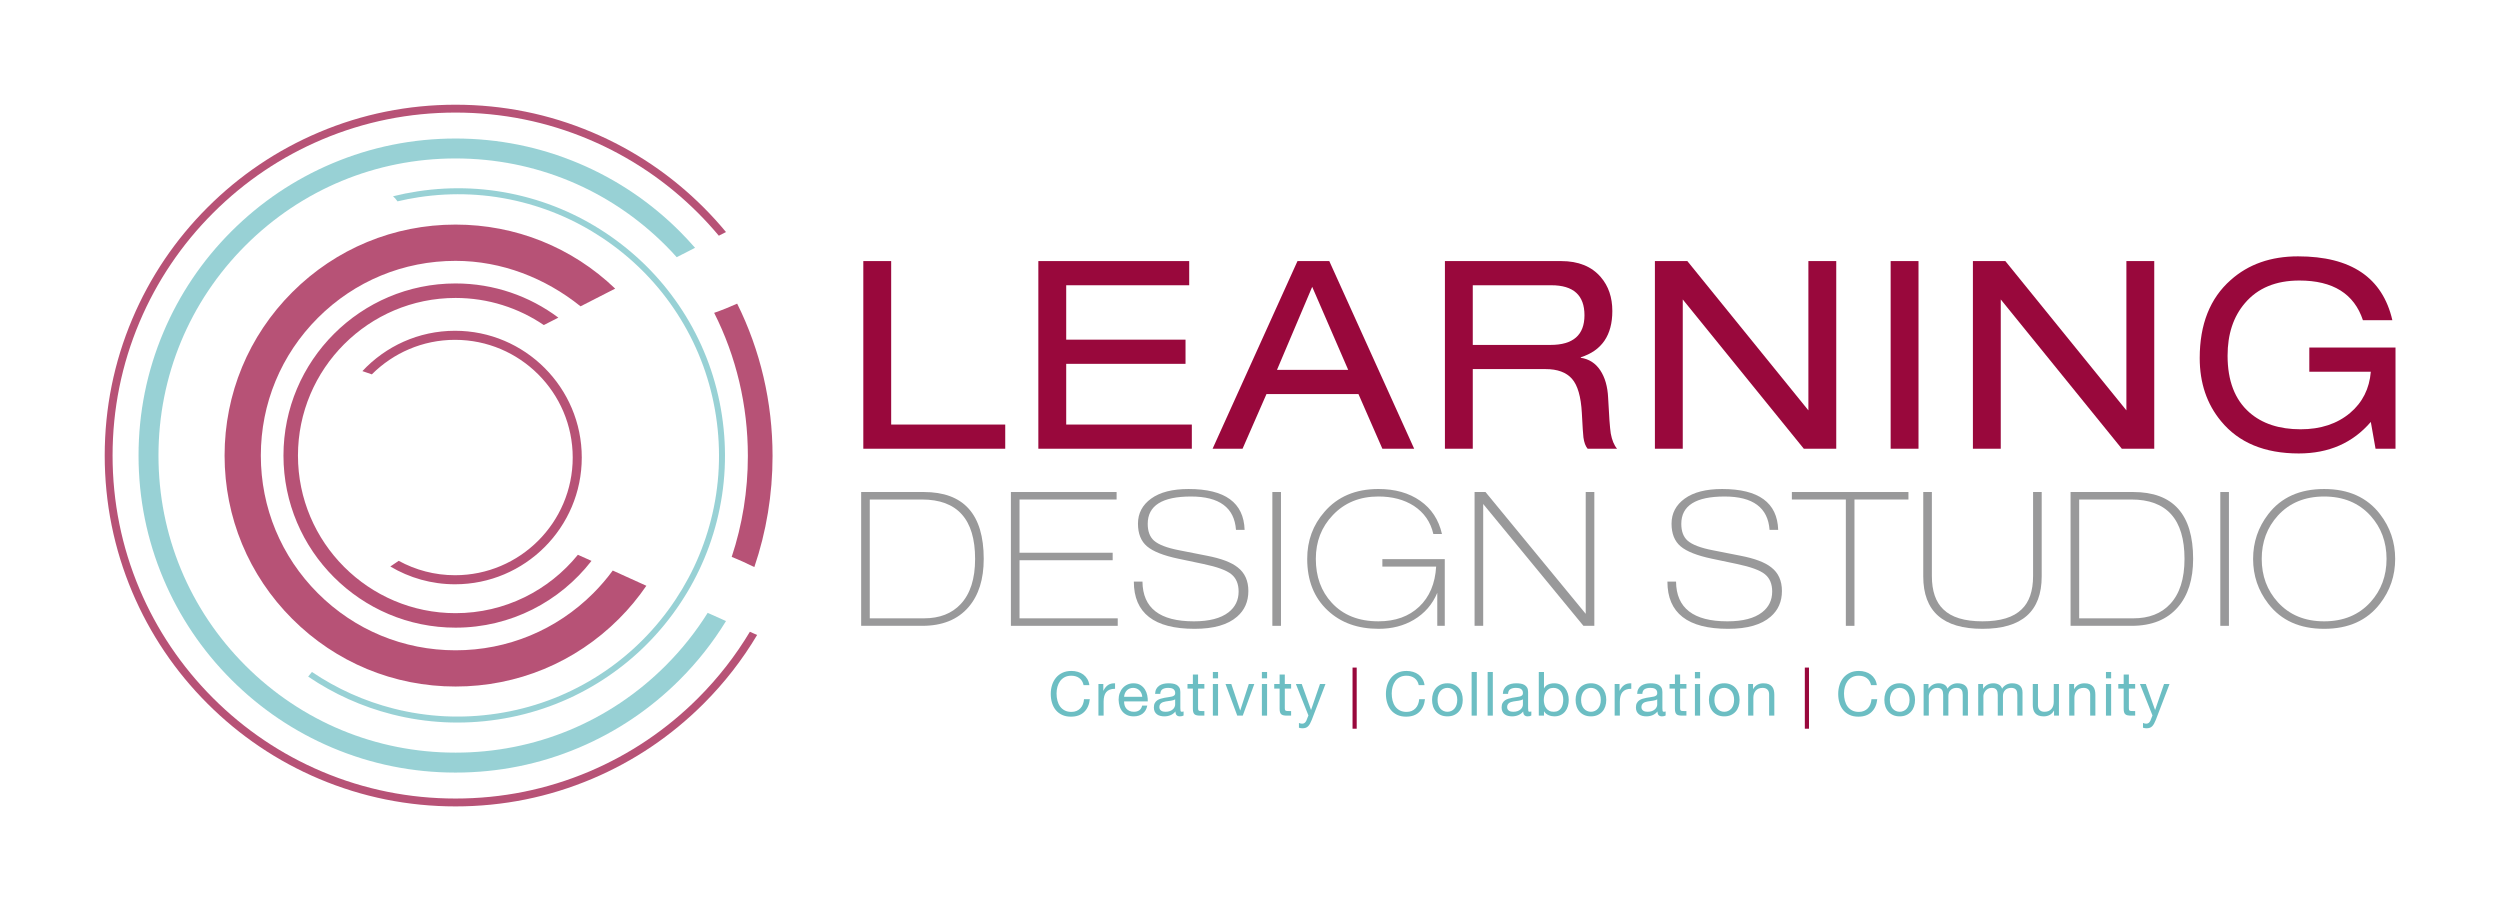<?xml version="1.0" encoding="UTF-8" standalone="no"?>
<svg
   xmlns:dc="http://purl.org/dc/elements/1.1/"
   xmlns:cc="http://creativecommons.org/ns#"
   xmlns:rdf="http://www.w3.org/1999/02/22-rdf-syntax-ns#"
   xmlns:svg="http://www.w3.org/2000/svg"
   xmlns="http://www.w3.org/2000/svg"
   id="svg4136"
   xml:space="preserve"
   enable-background="new 0 0 1300 500"
   viewBox="0 0 1193.742 435.018"
   height="435.018"
   width="1193.742"
   y="0px"
   x="0px"
   version="1.1"><defs
     id="defs4285" /><g
     transform="matrix(0.892,0,0,0.892,50,50)"
     id="g4289"><g
       id="Primary_Logo"
       transform="translate(-30.45,-62.194)"><g
         id="Design_1_"><g
           id="g4140"
           style="opacity:0.7"><path
             d="m 291.03,306.382 c -16.84,21.73 -43.19,35.75 -72.771,35.75 -50.79,0 -92.12,-41.33 -92.12,-92.13 0,-50.8 41.33,-92.13 92.12,-92.13 20.62,0 39.66,6.81 55.03,18.3 l -7.78,3.97 c -13.49,-9.149 -29.75,-14.51 -47.25,-14.51 -46.51,0 -84.359,37.851 -84.359,84.37 0,46.519 37.85,84.37 84.359,84.37 26.42,0 50.021,-12.2 65.49,-31.26 l 7.281,3.27 z"
             id="path4142"
             style="fill:#99083c" /></g><g
           id="g4144"
           style="opacity:0.7"><path
             d="m 320.4,319.712 c -4.301,6.28 -9.21,12.23 -14.71,17.72 -23.351,23.351 -54.4,36.21 -87.431,36.21 -33.02,0 -64.069,-12.859 -87.42,-36.21 -23.359,-23.35 -36.22,-54.399 -36.22,-87.43 0,-33.031 12.86,-64.08 36.22,-87.43 23.351,-23.351 54.4,-36.21 87.42,-36.21 32.11,0 62.34,12.149 85.45,34.279 l -18.33,9.37 -0.17,0.108 c -0.06,-0.049 -0.12,-0.12 -0.18,-0.12 l -0.011,0 c -18.699,-15 -42.069,-24.22 -66.76,-24.22 -27.84,0 -54.02,10.825 -73.71,30.526 -19.689,19.68 -30.53,45.854 -30.53,73.703 0,27.849 10.841,54.016 30.53,73.706 19.69,19.69 45.87,30.538 73.71,30.538 27.851,0 54.03,-10.851 73.721,-30.541 3.819,-3.82 7.3,-7.891 10.43,-12.16 l 0.06,0.029 17.931,8.132 z"
             id="path4146"
             style="fill:#99083c" /></g><g
           id="g4148"
           style="opacity:0.7"><path
             d="m 363.03,338.602 c -6.95,11.351 -15.221,21.86 -24.761,31.4 -15.59,15.58 -33.739,27.82 -53.949,36.37 -20.92,8.85 -43.15,13.34 -66.061,13.34 -22.899,0 -45.13,-4.49 -66.05,-13.34 -20.21,-8.55 -38.36,-20.79 -53.95,-36.37 -15.58,-15.58 -27.819,-33.73 -36.359,-53.94 -8.851,-20.93 -13.341,-43.149 -13.341,-66.06 0,-22.911 4.49,-45.13 13.341,-66.06 8.54,-20.21 20.779,-38.36 36.359,-53.94 15.59,-15.58 33.74,-27.82 53.95,-36.37 20.92,-8.85 43.15,-13.339 66.05,-13.339 22.91,0 45.141,4.489 66.061,13.339 20.21,8.55 38.359,20.79 53.949,36.37 2.851,2.85 5.58,5.78 8.2,8.8 l -9.819,5.021 c -1.9,-2.141 -3.881,-4.24 -5.931,-6.279 -30.04,-30.041 -69.97,-46.581 -112.46,-46.581 -42.47,0 -82.41,16.54 -112.45,46.581 -30.039,30.038 -46.579,69.977 -46.579,112.458 0,42.481 16.539,82.42 46.579,112.46 30.04,30.04 69.98,46.581 112.45,46.581 42.49,0 82.42,-16.541 112.46,-46.581 8.65,-8.65 16.17,-18.13 22.511,-28.25 l 9.8,4.39 z"
             id="path4150"
             style="fill:#6cbec3" /></g><g
           id="g4152"
           style="opacity:0.7"><path
             d="m 379.69,346.052 c -7.931,13.33 -17.5,25.63 -28.62,36.75 -17.25,17.25 -37.33,30.79 -59.7,40.25 -23.16,9.8 -47.75,14.76 -73.11,14.76 -25.35,0 -49.939,-4.96 -73.1,-14.76 -22.36,-9.46 -42.45,-23 -59.7,-40.25 -17.25,-17.24 -30.79,-37.33 -40.25,-59.689 -9.79,-23.16 -14.76,-47.761 -14.76,-73.11 0,-25.349 4.97,-49.95 14.76,-73.11 9.46,-22.359 23,-42.449 40.25,-59.689 17.25,-17.25 37.34,-30.79 59.7,-40.25 23.16,-9.8 47.75,-14.76 73.1,-14.76 25.36,0 49.95,4.96 73.11,14.76 22.37,9.46 42.45,23 59.7,40.25 4.21,4.21 8.199,8.6 11.96,13.149 l -3.84,1.96 c -3.511,-4.189 -7.2,-8.239 -11.101,-12.14 -16.859,-16.86 -36.5,-30.1 -58.359,-39.35 -22.631,-9.57 -46.681,-14.42 -71.471,-14.42 -24.779,0 -48.83,4.85 -71.46,14.42 -21.859,9.25 -41.5,22.489 -58.359,39.35 -16.86,16.871 -30.101,36.5 -39.351,58.371 -9.57,22.629 -14.43,46.669 -14.43,71.459 0,24.791 4.859,48.83 14.43,71.47 9.25,21.86 22.49,41.49 39.351,58.36 16.859,16.86 36.5,30.1 58.359,39.35 22.63,9.57 46.681,14.42 71.46,14.42 24.79,0 48.84,-4.85 71.471,-14.42 21.859,-9.25 41.5,-22.489 58.359,-39.35 10.75,-10.75 20.021,-22.64 27.73,-35.51 l 3.871,1.729 z"
             id="path4154"
             style="fill:#99083c" /></g><g
           id="g4156"
           style="opacity:0.7"><path
             d="m 360.849,228.422 c -2.901,-19.084 -9.456,-37.026 -19.479,-53.334 -9.68,-15.751 -22.171,-29.316 -37.126,-40.323 -14.957,-11.007 -31.625,-18.899 -49.539,-23.46 -18.549,-4.721 -37.631,-5.643 -56.714,-2.74 -4.466,0.678 -8.865,1.564 -13.2,2.641 0.916,0.787 1.723,1.692 2.383,2.719 3.717,-0.877 7.484,-1.611 11.299,-2.193 18.657,-2.838 37.311,-1.936 55.441,2.678 17.514,4.459 33.808,12.174 48.43,22.937 14.622,10.761 26.834,24.024 36.297,39.42 9.797,15.94 16.202,33.481 19.04,52.139 2.838,18.655 1.937,37.31 -2.678,55.44 -4.457,17.515 -12.174,33.808 -22.935,48.43 -10.763,14.623 -24.025,26.834 -39.422,36.297 -15.938,9.797 -33.481,16.203 -52.138,19.04 -18.655,2.837 -37.309,1.936 -55.44,-2.678 -15.642,-3.981 -30.308,-10.566 -43.68,-19.594 -0.666,0.837 -1.34,1.667 -2.029,2.486 13.744,9.319 28.824,16.115 44.919,20.213 18.549,4.721 37.63,5.643 56.712,2.741 19.082,-2.902 37.027,-9.457 53.334,-19.479 15.749,-9.68 29.317,-22.172 40.324,-37.127 11.008,-14.957 18.899,-31.624 23.46,-49.539 4.721,-18.55 5.642,-37.632 2.741,-56.714 z"
             id="path4158"
             style="fill:#6cbec3" /></g><g
           id="g4160"
           style="opacity:0.7"><path
             d="m 217.974,188.058 c 34.741,0 63.004,28.264 63.004,63.003 0,34.74 -28.263,63.002 -63.004,63.002 -10.916,0 -21.186,-2.801 -30.146,-7.707 -1.484,1.027 -2.977,2.041 -4.483,3.031 10.143,6.047 21.987,9.525 34.629,9.525 37.414,0 67.853,-30.438 67.853,-67.852 0,-37.412 -30.438,-67.852 -67.853,-67.852 -19.552,0 -37.189,8.318 -49.582,21.593 1.681,0.587 3.365,1.167 5.054,1.742 11.408,-11.41 27.154,-18.485 44.528,-18.485 z"
             id="path4162"
             style="fill:#99083c" /></g><g
           id="g4164"
           style="opacity:0.7"><path
             d="m 366.081,304.261 c 4.11,1.622 8.134,3.481 12.117,5.446 6.403,-18.834 9.755,-38.879 9.755,-59.466 0,-28.868 -6.568,-56.681 -18.945,-81.562 -4.034,1.812 -8.131,3.478 -12.318,4.926 11.787,23.316 18.047,49.465 18.047,76.636 -0.001,18.688 -2.973,36.888 -8.656,54.02 z"
             id="path4166"
             style="fill:#99083c" /></g></g></g><g
       id="Secondary_Logo"
       transform="translate(-30.45,-62.194)"><g
         id="g4169"><path
           d="m 435.383,341.151 0,-71.634 33.51,0 c 21.402,0 32.104,11.938 32.104,35.816 0,10.903 -2.709,19.498 -8.126,25.784 -5.754,6.689 -14.014,10.033 -24.781,10.033 l -32.707,0 z m 4.615,-67.621 0,63.608 28.995,0 c 8.359,0 14.914,-2.542 19.664,-7.625 5.149,-5.483 7.725,-13.545 7.725,-24.18 0,-21.202 -9.498,-31.804 -28.492,-31.804 l -27.892,0 z"
           id="path4171"
           style="fill:#99999a" /><path
           d="m 515.543,341.151 0,-71.634 56.585,0 0,4.013 -51.97,0 0,28.493 49.863,0 0,4.013 -49.863,0 0,31.103 52.571,0 0,4.013 -57.186,0 z"
           id="path4173"
           style="fill:#99999a" /><path
           d="m 581.358,317.474 4.614,0 c 0.134,14.181 9.297,21.27 27.49,21.27 8.227,0 14.413,-1.604 18.561,-4.815 3.612,-2.81 5.418,-6.521 5.418,-11.137 0,-4.078 -1.305,-7.173 -3.913,-9.28 -2.608,-2.106 -7.592,-3.928 -14.948,-5.468 l -13.344,-2.809 c -7.961,-1.672 -13.562,-3.879 -16.806,-6.622 -3.244,-2.742 -4.865,-6.788 -4.865,-12.14 0,-5.551 2.357,-10.033 7.073,-13.444 4.715,-3.411 11.387,-5.116 20.015,-5.116 19.53,0 29.529,7.291 29.998,21.871 l -4.614,0 c -0.87,-11.904 -8.896,-17.858 -24.079,-17.858 -15.45,0 -23.176,4.884 -23.176,14.648 0,3.947 1.104,6.923 3.311,8.929 2.474,2.207 7.023,3.947 13.645,5.218 l 14.749,2.909 c 7.624,1.472 13.108,3.546 16.453,6.22 3.812,2.944 5.719,7.158 5.719,12.642 0,5.686 -2.007,10.269 -6.02,13.745 -4.95,4.349 -12.541,6.521 -22.774,6.521 -21.672,-10e-4 -32.507,-8.429 -32.507,-25.284 z"
           id="path4175"
           style="fill:#99999a" /><path
           d="m 655.499,341.151 0,-71.634 4.615,0 0,71.634 -4.615,0 z"
           id="path4177"
           style="fill:#99999a" /><path
           d="m 714.391,309.448 0,-4.014 33.409,0 0,35.717 -4.013,0 0,-17.657 c -2.616,6.22 -6.809,11.035 -12.577,14.446 -5.434,3.211 -11.705,4.816 -18.816,4.816 -11.202,0 -20.291,-3.276 -27.267,-9.832 -7.312,-6.822 -10.968,-16.019 -10.968,-27.591 0,-9.765 3.076,-18.159 9.23,-25.182 7.023,-8.16 16.654,-12.24 28.895,-12.24 8.895,0 16.354,2.106 22.373,6.32 6.019,4.214 9.898,10.134 11.638,17.759 l -4.614,0 c -1.473,-6.422 -4.951,-11.438 -10.435,-15.05 -5.217,-3.344 -11.538,-5.017 -18.962,-5.017 -9.967,0 -18.094,3.312 -24.38,9.933 -6.087,6.355 -9.13,14.181 -9.13,23.477 0,9.499 2.843,17.324 8.528,23.478 6.085,6.621 14.412,9.932 24.981,9.932 9.029,0 16.304,-2.608 21.821,-7.825 5.517,-5.217 8.544,-12.373 9.08,-21.47 l -28.793,0 z"
           id="path4179"
           style="fill:#99999a" /><path
           d="m 763.751,341.151 0,-71.634 5.84,0 53.654,65.213 0,-65.213 4.615,0 0,71.634 -5.839,0 -53.655,-65.213 0,65.213 -4.615,0 z"
           id="path4181"
           style="fill:#99999a" /><path
           d="m 866.986,317.474 4.614,0 c 0.134,14.181 9.297,21.27 27.49,21.27 8.227,0 14.413,-1.604 18.561,-4.815 3.612,-2.81 5.418,-6.521 5.418,-11.137 0,-4.078 -1.305,-7.173 -3.913,-9.28 -2.608,-2.106 -7.592,-3.928 -14.948,-5.468 l -13.344,-2.809 c -7.961,-1.672 -13.562,-3.879 -16.806,-6.622 -3.244,-2.742 -4.865,-6.788 -4.865,-12.14 0,-5.551 2.357,-10.033 7.073,-13.444 4.715,-3.411 11.387,-5.116 20.015,-5.116 19.53,0 29.529,7.291 29.998,21.871 l -4.614,0 c -0.87,-11.904 -8.896,-17.858 -24.079,-17.858 -15.45,0 -23.176,4.884 -23.176,14.648 0,3.947 1.104,6.923 3.311,8.929 2.474,2.207 7.023,3.947 13.645,5.218 l 14.749,2.909 c 7.624,1.472 13.108,3.546 16.453,6.22 3.812,2.944 5.719,7.158 5.719,12.642 0,5.686 -2.007,10.269 -6.02,13.745 -4.95,4.349 -12.541,6.521 -22.774,6.521 -21.672,-10e-4 -32.507,-8.429 -32.507,-25.284 z"
           id="path4183"
           style="fill:#99999a" /><path
           d="m 933.603,273.53 0,-4.013 62.404,0 0,4.013 -28.895,0 0,67.621 -4.615,0 0,-67.621 -28.894,0 z"
           id="path4185"
           style="fill:#99999a" /><path
           d="m 1003.933,314.665 0,-45.147 4.615,0 0,44.946 c 0,8.026 2.039,13.98 6.119,17.858 4.348,4.281 11.338,6.421 20.969,6.421 9.632,0 16.62,-2.14 20.969,-6.421 4.079,-3.878 6.12,-9.832 6.12,-17.858 l 0,-44.946 4.615,0 0,45.147 c 0,18.729 -10.569,28.092 -31.704,28.092 -21.136,0 -31.703,-9.363 -31.703,-28.092 z"
           id="path4187"
           style="fill:#99999a" /><path
           d="m 1082.788,341.151 0,-71.634 33.51,0 c 21.402,0 32.104,11.938 32.104,35.816 0,10.903 -2.709,19.498 -8.126,25.784 -5.754,6.689 -14.014,10.033 -24.781,10.033 l -32.707,0 z m 4.615,-67.621 0,63.608 28.995,0 c 8.359,0 14.914,-2.542 19.664,-7.625 5.149,-5.483 7.725,-13.545 7.725,-24.18 0,-21.202 -9.498,-31.804 -28.492,-31.804 l -27.892,0 z"
           id="path4189"
           style="fill:#99999a" /><path
           d="m 1162.949,341.151 0,-71.634 4.615,0 0,71.634 -4.615,0 z"
           id="path4191"
           style="fill:#99999a" /><path
           d="m 1180.505,305.334 c 0,-8.962 2.709,-16.955 8.127,-23.978 6.888,-8.963 16.855,-13.444 29.897,-13.444 13.043,0 23.008,4.481 29.897,13.444 5.418,7.022 8.127,15.016 8.127,23.978 0,8.964 -2.709,16.956 -8.127,23.979 -6.89,8.964 -16.854,13.444 -29.897,13.444 -13.042,0 -23.01,-4.48 -29.897,-13.444 -5.418,-7.023 -8.127,-15.015 -8.127,-23.979 z m 4.615,0 c 0,9.098 2.875,16.822 8.628,23.176 6.221,6.822 14.48,10.233 24.781,10.233 10.3,0 18.561,-3.411 24.781,-10.233 5.752,-6.354 8.628,-14.078 8.628,-23.176 0,-9.095 -2.876,-16.82 -8.628,-23.176 -6.221,-6.822 -14.481,-10.233 -24.781,-10.233 -10.301,0 -18.561,3.411 -24.781,10.233 -5.753,6.356 -8.628,14.081 -8.628,23.176 z"
           id="path4193"
           style="fill:#99999a" /></g><g
         id="g4195"><path
           d="m 436.538,246.349 0,-100.452 14.913,0 0,87.508 61.059,0 0,12.943 -75.972,0 z"
           id="path4197"
           style="fill:#99083c" /><path
           d="m 530.235,246.349 0,-100.452 80.755,0 0,12.943 -65.842,0 0,29.122 63.872,0 0,12.943 -63.872,0 0,32.499 67.249,0 0,12.943 -82.162,0 z"
           id="path4199"
           style="fill:#99083c" /><path
           d="m 714.395,246.349 -12.802,-29.263 -49.241,0 -12.803,29.263 -16.038,0 45.442,-100.451 17.022,0 45.442,100.451 -17.022,0 z m -18.29,-42.206 -19.274,-44.458 -18.852,44.458 38.126,0 z"
           id="path4201"
           style="fill:#99083c" /><path
           d="m 747.877,246.349 0,-100.452 62.185,0 c 9.285,0 16.365,2.862 21.243,8.582 4.127,4.783 6.19,10.833 6.19,18.148 0,12.943 -5.627,21.198 -16.882,24.762 l 0,0.281 c 4.407,0.657 7.878,2.884 10.41,6.683 2.532,3.798 3.939,8.7 4.221,14.701 0.469,9.662 0.937,16.039 1.407,19.134 0.655,3.565 1.78,6.285 3.376,8.16 l -15.757,0 c -1.125,-1.312 -1.877,-3.328 -2.251,-6.05 -0.188,-1.499 -0.471,-5.86 -0.844,-13.084 -0.471,-8.723 -2.229,-14.818 -5.276,-18.289 -3.049,-3.469 -7.762,-5.206 -14.139,-5.206 l -38.97,0 0,42.629 -14.913,0 z m 14.913,-55.572 41.644,0 c 12.1,0 18.148,-5.298 18.148,-15.898 0,-10.692 -5.908,-16.038 -17.727,-16.038 l -42.065,0 0,31.936 z"
           id="path4203"
           style="fill:#99083c" /><path
           d="m 939.995,246.349 -64.798,-79.911 0,79.911 -14.913,0 0,-100.452 17.364,0 64.798,79.911 0,-79.911 14.913,0 0,100.451 -17.364,0 z"
           id="path4205"
           style="fill:#99083c" /><path
           d="m 986.48,246.349 0,-100.452 14.912,0 0,100.451 -14.912,0 z"
           id="path4207"
           style="fill:#99083c" /><path
           d="m 1110.226,246.349 -64.798,-79.911 0,79.911 -14.913,0 0,-100.452 17.364,0 64.798,79.911 0,-79.911 14.913,0 0,100.451 -17.364,0 z"
           id="path4209"
           style="fill:#99083c" /><path
           d="m 1210.594,205.127 0,-12.943 46.146,0 0,54.165 -10.692,0 -2.532,-14.351 c -9.661,11.256 -22.51,16.883 -38.548,16.883 -18.29,0 -32.172,-5.768 -41.644,-17.305 -7.598,-9.19 -11.396,-20.445 -11.396,-33.765 0,-18.101 5.533,-32.028 16.602,-41.784 9.473,-8.441 21.477,-12.662 36.016,-12.662 28.419,0 45.254,11.396 50.508,34.187 l -15.758,0 c -4.69,-14.161 -16.038,-21.243 -34.046,-21.243 -12.569,0 -22.277,4.033 -29.123,12.099 -6.189,7.224 -9.285,16.602 -9.285,28.138 0,13.414 3.891,23.543 11.678,30.389 6.845,6.004 15.989,9.004 27.434,9.004 10.692,0 19.508,-2.906 26.449,-8.723 6.659,-5.627 10.362,-12.989 11.114,-22.088 l -32.923,0 z"
           id="path4211"
           style="fill:#99083c" /></g><g
         id="g4213"><path
           d="m 554.447,372.893 c -0.175,-0.84 -0.458,-1.575 -0.851,-2.205 -0.393,-0.63 -0.879,-1.154 -1.456,-1.574 -0.578,-0.42 -1.228,-0.735 -1.947,-0.945 -0.72,-0.209 -1.483,-0.314 -2.291,-0.314 -1.396,0 -2.591,0.264 -3.583,0.791 -0.993,0.526 -1.811,1.235 -2.454,2.125 -0.643,0.89 -1.118,1.904 -1.424,3.047 -0.306,1.143 -0.458,2.328 -0.458,3.559 0,1.339 0.152,2.607 0.458,3.805 0.306,1.198 0.78,2.24 1.424,3.131 0.644,0.89 1.467,1.598 2.471,2.125 1.003,0.526 2.203,0.79 3.6,0.79 1.025,0 1.936,-0.17 2.732,-0.512 0.796,-0.342 1.483,-0.815 2.062,-1.421 0.579,-0.606 1.031,-1.327 1.358,-2.164 0.327,-0.838 0.523,-1.74 0.589,-2.71 l 3.108,0 c -0.306,2.924 -1.325,5.215 -3.06,6.872 -1.734,1.658 -4.085,2.487 -7.052,2.487 -1.812,0 -3.393,-0.316 -4.745,-0.949 -1.352,-0.633 -2.477,-1.494 -3.37,-2.585 -0.896,-1.091 -1.566,-2.378 -2.013,-3.861 -0.447,-1.483 -0.671,-3.076 -0.671,-4.778 0,-1.701 0.239,-3.299 0.72,-4.794 0.479,-1.494 1.184,-2.798 2.11,-3.91 0.928,-1.112 2.078,-1.99 3.453,-2.635 1.374,-0.643 2.966,-0.965 4.777,-0.965 1.222,0 2.378,0.164 3.469,0.491 1.091,0.327 2.062,0.807 2.912,1.439 0.85,0.632 1.56,1.424 2.127,2.372 0.567,0.949 0.938,2.046 1.113,3.289 l -3.108,0 z"
           id="path4215"
           style="fill:#6cbec3" /><path
           d="m 562.398,372.304 2.618,0 0,3.566 0.065,0 c 0.676,-1.374 1.505,-2.389 2.486,-3.043 0.982,-0.654 2.226,-0.96 3.73,-0.916 l 0,2.945 c -1.112,0 -2.062,0.152 -2.847,0.458 -0.785,0.306 -1.418,0.752 -1.897,1.342 -0.48,0.589 -0.83,1.309 -1.048,2.159 -0.218,0.85 -0.327,1.812 -0.327,2.88 l 0,7.526 -2.781,0 0,-16.917 z"
           id="path4217"
           style="fill:#6cbec3" /><path
           d="m 588.545,383.855 c -0.371,1.876 -1.189,3.305 -2.454,4.286 -1.266,0.981 -2.858,1.473 -4.777,1.473 -1.354,0 -2.525,-0.224 -3.519,-0.671 -0.992,-0.446 -1.827,-1.063 -2.503,-1.849 -0.677,-0.785 -1.184,-1.724 -1.521,-2.814 -0.339,-1.091 -0.529,-2.279 -0.573,-3.566 0,-1.266 0.196,-2.438 0.589,-3.519 0.394,-1.079 0.943,-2.012 1.653,-2.798 0.708,-0.785 1.549,-1.396 2.52,-1.832 0.971,-0.436 2.034,-0.654 3.19,-0.654 1.505,0 2.754,0.311 3.747,0.933 0.992,0.621 1.788,1.412 2.389,2.372 0.6,0.96 1.015,2.008 1.243,3.142 0.229,1.135 0.322,2.215 0.278,3.239 l -12.664,0 c -0.021,0.742 0.065,1.446 0.262,2.111 0.197,0.665 0.513,1.255 0.949,1.767 0.437,0.513 0.992,0.922 1.669,1.228 0.676,0.306 1.473,0.458 2.389,0.458 1.156,0 2.116,-0.272 2.88,-0.818 0.764,-0.545 1.265,-1.374 1.505,-2.486 l 2.748,0 z m -2.684,-4.712 c -0.044,-0.654 -0.191,-1.276 -0.441,-1.865 -0.251,-0.589 -0.589,-1.096 -1.015,-1.521 -0.425,-0.426 -0.933,-0.764 -1.521,-1.015 -0.589,-0.25 -1.222,-0.376 -1.898,-0.376 -0.72,0 -1.369,0.126 -1.946,0.376 -0.578,0.251 -1.075,0.595 -1.489,1.031 -0.415,0.437 -0.742,0.943 -0.981,1.521 -0.24,0.578 -0.382,1.194 -0.426,1.849 l 9.717,0 z"
           id="path4219"
           style="fill:#6cbec3" /><path
           d="m 607.982,389.156 c -0.502,0.306 -1.168,0.458 -1.996,0.458 -0.721,0 -1.293,-0.207 -1.719,-0.622 -0.425,-0.414 -0.638,-1.079 -0.638,-1.996 -0.764,0.917 -1.652,1.582 -2.667,1.996 -1.015,0.415 -2.11,0.622 -3.289,0.622 -0.764,0 -1.488,-0.087 -2.176,-0.262 -0.688,-0.175 -1.282,-0.452 -1.783,-0.834 -0.502,-0.382 -0.9,-0.873 -1.194,-1.473 -0.295,-0.601 -0.442,-1.325 -0.442,-2.177 0,-0.959 0.164,-1.745 0.491,-2.355 0.327,-0.61 0.758,-1.102 1.293,-1.473 0.534,-0.371 1.145,-0.66 1.832,-0.867 0.687,-0.207 1.391,-0.377 2.11,-0.508 0.764,-0.152 1.489,-0.267 2.177,-0.343 0.687,-0.076 1.292,-0.186 1.815,-0.328 0.524,-0.142 0.938,-0.349 1.244,-0.621 0.305,-0.272 0.458,-0.671 0.458,-1.194 0,-0.61 -0.114,-1.102 -0.344,-1.473 -0.229,-0.371 -0.523,-0.654 -0.884,-0.851 -0.359,-0.196 -0.764,-0.328 -1.21,-0.394 -0.448,-0.065 -0.89,-0.098 -1.326,-0.098 -1.178,0 -2.159,0.224 -2.944,0.671 -0.786,0.447 -1.211,1.292 -1.276,2.536 l -2.781,0 c 0.043,-1.047 0.262,-1.931 0.654,-2.65 0.393,-0.721 0.916,-1.304 1.57,-1.751 0.654,-0.447 1.407,-0.77 2.258,-0.966 0.851,-0.196 1.745,-0.294 2.684,-0.294 0.764,0 1.521,0.055 2.274,0.163 0.753,0.109 1.434,0.333 2.045,0.671 0.61,0.339 1.102,0.813 1.473,1.424 0.371,0.611 0.557,1.407 0.557,2.389 l 0,8.704 c 0,0.655 0.037,1.135 0.114,1.44 0.076,0.306 0.332,0.458 0.769,0.458 0.263,0 0.546,-0.055 0.852,-0.164 l 0,2.162 z m -4.516,-8.672 c -0.262,0.196 -0.589,0.35 -0.981,0.458 -0.393,0.109 -0.808,0.202 -1.243,0.278 -0.437,0.077 -0.9,0.143 -1.391,0.196 -0.491,0.055 -0.966,0.126 -1.424,0.213 -0.458,0.087 -0.895,0.196 -1.309,0.327 -0.415,0.131 -0.775,0.311 -1.08,0.54 -0.306,0.229 -0.552,0.519 -0.736,0.867 -0.186,0.35 -0.278,0.785 -0.278,1.309 0,0.458 0.093,0.846 0.278,1.162 0.185,0.316 0.426,0.572 0.72,0.769 0.295,0.196 0.639,0.339 1.031,0.426 0.392,0.087 0.807,0.131 1.243,0.131 0.916,0 1.701,-0.125 2.356,-0.376 0.654,-0.251 1.188,-0.567 1.604,-0.949 0.414,-0.382 0.72,-0.796 0.916,-1.244 0.196,-0.446 0.294,-0.867 0.294,-1.26 l 0,-2.847 z"
           id="path4221"
           style="fill:#6cbec3" /><path
           d="m 615.737,372.304 3.37,0 0,2.454 -3.37,0 0,10.504 c 0,0.328 0.026,0.59 0.081,0.786 0.055,0.196 0.158,0.349 0.312,0.458 0.152,0.109 0.365,0.18 0.638,0.213 0.272,0.032 0.627,0.049 1.063,0.049 l 1.276,0 0,2.454 -2.127,0 c -0.72,0 -1.337,-0.049 -1.849,-0.147 -0.513,-0.098 -0.928,-0.278 -1.244,-0.54 -0.316,-0.262 -0.551,-0.632 -0.703,-1.112 -0.153,-0.479 -0.229,-1.112 -0.229,-1.898 l 0,-10.766 -2.879,0 0,-2.454 2.879,0 0,-5.072 2.782,0 0,5.071 z"
           id="path4223"
           style="fill:#6cbec3" /><path
           d="m 626.438,369.261 -2.781,0 0,-3.403 2.781,0 0,3.403 z m -2.782,3.043 2.781,0 0,16.918 -2.781,0 0,-16.918 z"
           id="path4225"
           style="fill:#6cbec3" /><path
           d="m 639.657,389.222 -2.945,0 -6.283,-16.918 3.108,0 4.728,14.104 0.065,0 4.566,-14.104 2.945,0 -6.184,16.918 z"
           id="path4227"
           style="fill:#6cbec3" /><path
           d="m 652.68,369.261 -2.781,0 0,-3.403 2.781,0 0,3.403 z m -2.782,3.043 2.781,0 0,16.918 -2.781,0 0,-16.918 z"
           id="path4229"
           style="fill:#6cbec3" /><path
           d="m 662.17,372.304 3.37,0 0,2.454 -3.37,0 0,10.504 c 0,0.328 0.026,0.59 0.081,0.786 0.055,0.196 0.158,0.349 0.312,0.458 0.152,0.109 0.365,0.18 0.638,0.213 0.272,0.032 0.627,0.049 1.063,0.049 l 1.276,0 0,2.454 -2.127,0 c -0.72,0 -1.337,-0.049 -1.849,-0.147 -0.513,-0.098 -0.928,-0.278 -1.244,-0.54 -0.316,-0.262 -0.551,-0.632 -0.703,-1.112 -0.153,-0.479 -0.229,-1.112 -0.229,-1.898 l 0,-10.766 -2.879,0 0,-2.454 2.879,0 0,-5.072 2.782,0 0,5.071 z"
           id="path4231"
           style="fill:#6cbec3" /><path
           d="m 676.6,391.479 c -0.329,0.829 -0.652,1.527 -0.97,2.095 -0.317,0.566 -0.663,1.03 -1.036,1.391 -0.372,0.359 -0.8,0.621 -1.282,0.785 -0.481,0.164 -1.03,0.245 -1.644,0.245 -0.329,0 -0.658,-0.021 -0.987,-0.065 -0.328,-0.044 -0.646,-0.12 -0.952,-0.229 l 0,-2.553 c 0.262,0.087 0.528,0.175 0.801,0.262 0.273,0.087 0.551,0.131 0.835,0.131 0.567,0 1.025,-0.131 1.374,-0.393 0.349,-0.262 0.655,-0.644 0.917,-1.146 l 1.145,-2.88 -6.708,-16.819 3.142,0 4.941,13.842 0.065,0 4.745,-13.842 2.944,0 -7.33,19.176 z"
           id="path4233"
           style="fill:#6cbec3" /><path
           d="m 698.426,363.501 2.226,0 0,32.724 -2.226,0 0,-32.724 z"
           id="path4235"
           style="fill:#99083c" /><path
           d="m 733.864,372.893 c -0.175,-0.84 -0.458,-1.575 -0.851,-2.205 -0.393,-0.63 -0.879,-1.154 -1.456,-1.574 -0.578,-0.42 -1.228,-0.735 -1.947,-0.945 -0.72,-0.209 -1.483,-0.314 -2.291,-0.314 -1.396,0 -2.591,0.264 -3.583,0.791 -0.993,0.526 -1.811,1.235 -2.454,2.125 -0.643,0.89 -1.118,1.904 -1.424,3.047 -0.306,1.143 -0.458,2.328 -0.458,3.559 0,1.339 0.152,2.607 0.458,3.805 0.306,1.198 0.78,2.24 1.424,3.131 0.644,0.89 1.467,1.598 2.471,2.125 1.003,0.526 2.203,0.79 3.6,0.79 1.025,0 1.936,-0.17 2.732,-0.512 0.796,-0.342 1.483,-0.815 2.062,-1.421 0.579,-0.606 1.031,-1.327 1.358,-2.164 0.327,-0.838 0.523,-1.74 0.589,-2.71 l 3.108,0 c -0.306,2.924 -1.325,5.215 -3.06,6.872 -1.734,1.658 -4.085,2.487 -7.052,2.487 -1.812,0 -3.393,-0.316 -4.745,-0.949 -1.352,-0.633 -2.477,-1.494 -3.37,-2.585 -0.896,-1.091 -1.566,-2.378 -2.013,-3.861 -0.447,-1.483 -0.671,-3.076 -0.671,-4.778 0,-1.701 0.239,-3.299 0.72,-4.794 0.479,-1.494 1.184,-2.798 2.11,-3.91 0.928,-1.112 2.078,-1.99 3.453,-2.635 1.374,-0.643 2.966,-0.965 4.777,-0.965 1.222,0 2.378,0.164 3.469,0.491 1.091,0.327 2.062,0.807 2.912,1.439 0.85,0.632 1.56,1.424 2.127,2.372 0.567,0.949 0.938,2.046 1.113,3.289 l -3.108,0 z"
           id="path4237"
           style="fill:#6cbec3" /><path
           d="m 741.521,377.294 c 0.35,-1.08 0.873,-2.018 1.571,-2.814 0.698,-0.796 1.555,-1.423 2.568,-1.882 1.015,-0.458 2.198,-0.687 3.551,-0.687 1.33,0 2.509,0.229 3.534,0.687 1.025,0.459 1.887,1.086 2.585,1.882 0.698,0.797 1.222,1.734 1.571,2.814 0.349,1.08 0.523,2.241 0.523,3.485 0,1.243 -0.175,2.399 -0.523,3.469 -0.35,1.068 -0.873,2.001 -1.571,2.798 -0.698,0.796 -1.56,1.423 -2.585,1.881 -1.025,0.459 -2.204,0.688 -3.534,0.688 -1.353,0 -2.536,-0.229 -3.551,-0.688 -1.014,-0.458 -1.87,-1.085 -2.568,-1.881 -0.698,-0.797 -1.222,-1.729 -1.571,-2.798 -0.349,-1.069 -0.523,-2.226 -0.523,-3.469 -0.001,-1.244 0.174,-2.405 0.523,-3.485 z m 2.831,6.218 c 0.272,0.796 0.648,1.462 1.129,1.996 0.479,0.534 1.042,0.943 1.686,1.227 0.643,0.284 1.325,0.426 2.045,0.426 0.72,0 1.401,-0.142 2.045,-0.426 0.644,-0.283 1.205,-0.692 1.686,-1.227 0.479,-0.534 0.856,-1.2 1.129,-1.996 0.272,-0.797 0.409,-1.707 0.409,-2.732 0,-1.025 -0.137,-1.937 -0.409,-2.732 -0.272,-0.797 -0.649,-1.467 -1.129,-2.013 -0.48,-0.545 -1.042,-0.96 -1.686,-1.243 -0.644,-0.284 -1.325,-0.426 -2.045,-0.426 -0.72,0 -1.402,0.142 -2.045,0.426 -0.644,0.283 -1.206,0.698 -1.686,1.243 -0.48,0.546 -0.856,1.216 -1.129,2.013 -0.273,0.796 -0.409,1.707 -0.409,2.732 0,1.025 0.135,1.935 0.409,2.732 z"
           id="path4239"
           style="fill:#6cbec3" /><path
           d="m 762.169,365.857 2.781,0 0,23.364 -2.781,0 0,-23.364 z"
           id="path4241"
           style="fill:#6cbec3" /><path
           d="m 770.742,365.857 2.781,0 0,23.364 -2.781,0 0,-23.364 z"
           id="path4243"
           style="fill:#6cbec3" /><path
           d="m 794.139,389.156 c -0.502,0.306 -1.168,0.458 -1.996,0.458 -0.721,0 -1.293,-0.207 -1.719,-0.622 -0.425,-0.414 -0.638,-1.079 -0.638,-1.996 -0.764,0.917 -1.652,1.582 -2.667,1.996 -1.015,0.415 -2.11,0.622 -3.289,0.622 -0.764,0 -1.488,-0.087 -2.176,-0.262 -0.688,-0.175 -1.282,-0.452 -1.783,-0.834 -0.502,-0.382 -0.9,-0.873 -1.194,-1.473 -0.295,-0.601 -0.442,-1.325 -0.442,-2.177 0,-0.959 0.164,-1.745 0.491,-2.355 0.327,-0.61 0.758,-1.102 1.293,-1.473 0.534,-0.371 1.145,-0.66 1.832,-0.867 0.687,-0.207 1.391,-0.377 2.11,-0.508 0.764,-0.152 1.489,-0.267 2.177,-0.343 0.687,-0.076 1.292,-0.186 1.815,-0.328 0.524,-0.142 0.938,-0.349 1.244,-0.621 0.305,-0.272 0.458,-0.671 0.458,-1.194 0,-0.61 -0.114,-1.102 -0.344,-1.473 -0.229,-0.371 -0.523,-0.654 -0.884,-0.851 -0.359,-0.196 -0.764,-0.328 -1.21,-0.394 -0.448,-0.065 -0.89,-0.098 -1.326,-0.098 -1.178,0 -2.159,0.224 -2.944,0.671 -0.786,0.447 -1.211,1.292 -1.276,2.536 l -2.781,0 c 0.043,-1.047 0.262,-1.931 0.654,-2.65 0.393,-0.721 0.916,-1.304 1.57,-1.751 0.654,-0.447 1.407,-0.77 2.258,-0.966 0.851,-0.196 1.745,-0.294 2.684,-0.294 0.764,0 1.521,0.055 2.274,0.163 0.753,0.109 1.434,0.333 2.045,0.671 0.61,0.339 1.102,0.813 1.473,1.424 0.371,0.611 0.557,1.407 0.557,2.389 l 0,8.704 c 0,0.655 0.037,1.135 0.114,1.44 0.076,0.306 0.332,0.458 0.769,0.458 0.263,0 0.546,-0.055 0.852,-0.164 l 0,2.162 z m -4.517,-8.672 c -0.262,0.196 -0.589,0.35 -0.981,0.458 -0.393,0.109 -0.808,0.202 -1.243,0.278 -0.437,0.077 -0.9,0.143 -1.391,0.196 -0.491,0.055 -0.966,0.126 -1.424,0.213 -0.458,0.087 -0.895,0.196 -1.309,0.327 -0.415,0.131 -0.775,0.311 -1.08,0.54 -0.306,0.229 -0.552,0.519 -0.736,0.867 -0.186,0.35 -0.278,0.785 -0.278,1.309 0,0.458 0.093,0.846 0.278,1.162 0.185,0.316 0.426,0.572 0.72,0.769 0.295,0.196 0.639,0.339 1.031,0.426 0.392,0.087 0.807,0.131 1.243,0.131 0.916,0 1.701,-0.125 2.356,-0.376 0.654,-0.251 1.188,-0.567 1.604,-0.949 0.414,-0.382 0.72,-0.796 0.916,-1.244 0.196,-0.446 0.294,-0.867 0.294,-1.26 l 0,-2.847 z"
           id="path4245"
           style="fill:#6cbec3" /><path
           d="m 798.13,365.857 2.781,0 0,8.737 0.065,0 c 0.459,-0.938 1.179,-1.62 2.16,-2.046 0.981,-0.425 2.062,-0.638 3.239,-0.638 1.31,0 2.449,0.24 3.42,0.72 0.971,0.48 1.778,1.129 2.422,1.947 0.643,0.817 1.129,1.762 1.456,2.83 0.327,1.069 0.49,2.204 0.49,3.403 0,1.2 -0.158,2.335 -0.474,3.403 -0.316,1.069 -0.797,2.002 -1.44,2.798 -0.644,0.797 -1.451,1.43 -2.421,1.898 -0.972,0.469 -2.101,0.703 -3.388,0.703 -0.437,0 -0.905,-0.044 -1.407,-0.131 -0.502,-0.087 -1.003,-0.234 -1.505,-0.441 -0.502,-0.207 -0.977,-0.479 -1.424,-0.818 -0.447,-0.338 -0.823,-0.758 -1.129,-1.26 l -0.065,0 0,2.258 -2.781,0 0,-23.363 z m 12.778,12.452 c -0.207,-0.753 -0.523,-1.424 -0.948,-2.013 -0.426,-0.589 -0.972,-1.058 -1.637,-1.407 -0.666,-0.349 -1.445,-0.523 -2.34,-0.523 -0.938,0 -1.734,0.186 -2.389,0.557 -0.655,0.371 -1.189,0.856 -1.604,1.456 -0.415,0.6 -0.715,1.281 -0.899,2.045 -0.186,0.764 -0.278,1.538 -0.278,2.323 0,0.829 0.098,1.631 0.294,2.405 0.196,0.774 0.508,1.456 0.933,2.045 0.426,0.59 0.977,1.063 1.653,1.424 0.676,0.36 1.494,0.54 2.454,0.54 0.938,0 1.734,-0.186 2.389,-0.557 0.654,-0.37 1.178,-0.861 1.57,-1.473 0.393,-0.61 0.677,-1.309 0.852,-2.094 0.174,-0.785 0.262,-1.593 0.262,-2.422 0,-0.785 -0.105,-1.554 -0.312,-2.306 z"
           id="path4247"
           style="fill:#6cbec3" /><path
           d="m 818.353,377.294 c 0.35,-1.08 0.873,-2.018 1.571,-2.814 0.698,-0.796 1.555,-1.423 2.568,-1.882 1.015,-0.458 2.198,-0.687 3.551,-0.687 1.33,0 2.509,0.229 3.534,0.687 1.025,0.459 1.887,1.086 2.585,1.882 0.698,0.797 1.222,1.734 1.571,2.814 0.349,1.08 0.523,2.241 0.523,3.485 0,1.243 -0.175,2.399 -0.523,3.469 -0.35,1.068 -0.873,2.001 -1.571,2.798 -0.698,0.796 -1.56,1.423 -2.585,1.881 -1.025,0.459 -2.204,0.688 -3.534,0.688 -1.353,0 -2.536,-0.229 -3.551,-0.688 -1.014,-0.458 -1.87,-1.085 -2.568,-1.881 -0.698,-0.797 -1.222,-1.729 -1.571,-2.798 -0.349,-1.069 -0.523,-2.226 -0.523,-3.469 -0.001,-1.244 0.174,-2.405 0.523,-3.485 z m 2.831,6.218 c 0.272,0.796 0.648,1.462 1.129,1.996 0.479,0.534 1.042,0.943 1.686,1.227 0.643,0.284 1.325,0.426 2.045,0.426 0.72,0 1.401,-0.142 2.045,-0.426 0.644,-0.283 1.205,-0.692 1.686,-1.227 0.479,-0.534 0.856,-1.2 1.129,-1.996 0.272,-0.797 0.409,-1.707 0.409,-2.732 0,-1.025 -0.137,-1.937 -0.409,-2.732 -0.272,-0.797 -0.649,-1.467 -1.129,-2.013 -0.48,-0.545 -1.042,-0.96 -1.686,-1.243 -0.644,-0.284 -1.325,-0.426 -2.045,-0.426 -0.72,0 -1.402,0.142 -2.045,0.426 -0.644,0.283 -1.206,0.698 -1.686,1.243 -0.48,0.546 -0.856,1.216 -1.129,2.013 -0.273,0.796 -0.409,1.707 -0.409,2.732 0,1.025 0.135,1.935 0.409,2.732 z"
           id="path4249"
           style="fill:#6cbec3" /><path
           d="m 838.739,372.304 2.618,0 0,3.566 0.065,0 c 0.676,-1.374 1.505,-2.389 2.486,-3.043 0.982,-0.654 2.226,-0.96 3.73,-0.916 l 0,2.945 c -1.112,0 -2.062,0.152 -2.847,0.458 -0.785,0.306 -1.418,0.752 -1.897,1.342 -0.48,0.589 -0.83,1.309 -1.048,2.159 -0.218,0.85 -0.327,1.812 -0.327,2.88 l 0,7.526 -2.781,0 0,-16.917 z"
           id="path4251"
           style="fill:#6cbec3" /><path
           d="m 866.03,389.156 c -0.502,0.306 -1.168,0.458 -1.996,0.458 -0.721,0 -1.293,-0.207 -1.719,-0.622 -0.425,-0.414 -0.638,-1.079 -0.638,-1.996 -0.764,0.917 -1.652,1.582 -2.667,1.996 -1.015,0.415 -2.11,0.622 -3.289,0.622 -0.764,0 -1.488,-0.087 -2.176,-0.262 -0.688,-0.175 -1.282,-0.452 -1.783,-0.834 -0.502,-0.382 -0.9,-0.873 -1.194,-1.473 -0.295,-0.601 -0.442,-1.325 -0.442,-2.177 0,-0.959 0.164,-1.745 0.491,-2.355 0.327,-0.61 0.758,-1.102 1.293,-1.473 0.534,-0.371 1.145,-0.66 1.832,-0.867 0.687,-0.207 1.391,-0.377 2.11,-0.508 0.764,-0.152 1.489,-0.267 2.177,-0.343 0.687,-0.076 1.292,-0.186 1.815,-0.328 0.524,-0.142 0.938,-0.349 1.244,-0.621 0.305,-0.272 0.458,-0.671 0.458,-1.194 0,-0.61 -0.114,-1.102 -0.344,-1.473 -0.229,-0.371 -0.523,-0.654 -0.884,-0.851 -0.359,-0.196 -0.764,-0.328 -1.21,-0.394 -0.448,-0.065 -0.89,-0.098 -1.326,-0.098 -1.178,0 -2.159,0.224 -2.944,0.671 -0.786,0.447 -1.211,1.292 -1.276,2.536 l -2.781,0 c 0.043,-1.047 0.262,-1.931 0.654,-2.65 0.393,-0.721 0.916,-1.304 1.57,-1.751 0.654,-0.447 1.407,-0.77 2.258,-0.966 0.851,-0.196 1.745,-0.294 2.684,-0.294 0.764,0 1.521,0.055 2.274,0.163 0.753,0.109 1.434,0.333 2.045,0.671 0.61,0.339 1.102,0.813 1.473,1.424 0.371,0.611 0.557,1.407 0.557,2.389 l 0,8.704 c 0,0.655 0.037,1.135 0.114,1.44 0.076,0.306 0.332,0.458 0.769,0.458 0.263,0 0.546,-0.055 0.852,-0.164 l 0,2.162 z m -4.516,-8.672 c -0.262,0.196 -0.589,0.35 -0.981,0.458 -0.393,0.109 -0.808,0.202 -1.243,0.278 -0.437,0.077 -0.9,0.143 -1.391,0.196 -0.491,0.055 -0.966,0.126 -1.424,0.213 -0.458,0.087 -0.895,0.196 -1.309,0.327 -0.415,0.131 -0.775,0.311 -1.08,0.54 -0.306,0.229 -0.552,0.519 -0.736,0.867 -0.186,0.35 -0.278,0.785 -0.278,1.309 0,0.458 0.093,0.846 0.278,1.162 0.185,0.316 0.426,0.572 0.72,0.769 0.295,0.196 0.639,0.339 1.031,0.426 0.392,0.087 0.807,0.131 1.243,0.131 0.916,0 1.701,-0.125 2.356,-0.376 0.654,-0.251 1.188,-0.567 1.604,-0.949 0.414,-0.382 0.72,-0.796 0.916,-1.244 0.196,-0.446 0.294,-0.867 0.294,-1.26 l 0,-2.847 z"
           id="path4253"
           style="fill:#6cbec3" /><path
           d="m 873.786,372.304 3.37,0 0,2.454 -3.37,0 0,10.504 c 0,0.328 0.026,0.59 0.081,0.786 0.055,0.196 0.158,0.349 0.312,0.458 0.152,0.109 0.365,0.18 0.638,0.213 0.272,0.032 0.627,0.049 1.063,0.049 l 1.276,0 0,2.454 -2.127,0 c -0.72,0 -1.337,-0.049 -1.849,-0.147 -0.513,-0.098 -0.928,-0.278 -1.244,-0.54 -0.316,-0.262 -0.551,-0.632 -0.703,-1.112 -0.153,-0.479 -0.229,-1.112 -0.229,-1.898 l 0,-10.766 -2.879,0 0,-2.454 2.879,0 0,-5.072 2.782,0 0,5.071 z"
           id="path4255"
           style="fill:#6cbec3" /><path
           d="m 884.485,369.261 -2.781,0 0,-3.403 2.781,0 0,3.403 z m -2.781,3.043 2.781,0 0,16.918 -2.781,0 0,-16.918 z"
           id="path4257"
           style="fill:#6cbec3" /><path
           d="m 889.721,377.294 c 0.35,-1.08 0.873,-2.018 1.571,-2.814 0.698,-0.796 1.555,-1.423 2.568,-1.882 1.015,-0.458 2.198,-0.687 3.551,-0.687 1.33,0 2.509,0.229 3.534,0.687 1.025,0.459 1.887,1.086 2.585,1.882 0.698,0.797 1.222,1.734 1.571,2.814 0.349,1.08 0.523,2.241 0.523,3.485 0,1.243 -0.175,2.399 -0.523,3.469 -0.35,1.068 -0.873,2.001 -1.571,2.798 -0.698,0.796 -1.56,1.423 -2.585,1.881 -1.025,0.459 -2.204,0.688 -3.534,0.688 -1.353,0 -2.536,-0.229 -3.551,-0.688 -1.014,-0.458 -1.87,-1.085 -2.568,-1.881 -0.698,-0.797 -1.222,-1.729 -1.571,-2.798 -0.349,-1.069 -0.523,-2.226 -0.523,-3.469 -10e-4,-1.244 0.174,-2.405 0.523,-3.485 z m 2.831,6.218 c 0.272,0.796 0.648,1.462 1.129,1.996 0.479,0.534 1.042,0.943 1.686,1.227 0.643,0.284 1.325,0.426 2.045,0.426 0.72,0 1.401,-0.142 2.045,-0.426 0.644,-0.283 1.205,-0.692 1.686,-1.227 0.479,-0.534 0.856,-1.2 1.129,-1.996 0.272,-0.797 0.409,-1.707 0.409,-2.732 0,-1.025 -0.137,-1.937 -0.409,-2.732 -0.272,-0.797 -0.649,-1.467 -1.129,-2.013 -0.48,-0.545 -1.042,-0.96 -1.686,-1.243 -0.644,-0.284 -1.325,-0.426 -2.045,-0.426 -0.72,0 -1.402,0.142 -2.045,0.426 -0.644,0.283 -1.206,0.698 -1.686,1.243 -0.48,0.546 -0.856,1.216 -1.129,2.013 -0.273,0.796 -0.409,1.707 -0.409,2.732 0,1.025 0.135,1.935 0.409,2.732 z"
           id="path4259"
           style="fill:#6cbec3" /><path
           d="m 910.206,372.304 2.617,0 0,2.684 0.065,0 c 0.589,-1.048 1.347,-1.821 2.274,-2.324 0.927,-0.501 2.001,-0.752 3.224,-0.752 1.112,0 2.039,0.152 2.781,0.458 0.741,0.306 1.342,0.731 1.8,1.276 0.458,0.545 0.78,1.194 0.966,1.947 0.185,0.752 0.277,1.587 0.277,2.503 l 0,11.126 -2.781,0 0,-11.453 c 0,-1.047 -0.306,-1.876 -0.916,-2.487 -0.611,-0.61 -1.451,-0.916 -2.52,-0.916 -0.852,0 -1.587,0.131 -2.209,0.393 -0.622,0.262 -1.141,0.633 -1.555,1.112 -0.414,0.48 -0.726,1.042 -0.933,1.686 -0.207,0.644 -0.311,1.348 -0.311,2.11 l 0,9.556 -2.781,0 0,-16.919 z"
           id="path4261"
           style="fill:#6cbec3" /><path
           d="m 940.54,363.501 2.226,0 0,32.724 -2.226,0 0,-32.724 z"
           id="path4263"
           style="fill:#99083c" /><path
           d="m 975.978,372.893 c -0.175,-0.84 -0.458,-1.575 -0.851,-2.205 -0.393,-0.63 -0.879,-1.154 -1.456,-1.574 -0.578,-0.42 -1.228,-0.735 -1.947,-0.945 -0.72,-0.209 -1.483,-0.314 -2.291,-0.314 -1.396,0 -2.591,0.264 -3.583,0.791 -0.993,0.526 -1.811,1.235 -2.454,2.125 -0.643,0.89 -1.118,1.904 -1.424,3.047 -0.306,1.143 -0.458,2.328 -0.458,3.559 0,1.339 0.152,2.607 0.458,3.805 0.306,1.198 0.78,2.24 1.424,3.131 0.644,0.89 1.467,1.598 2.471,2.125 1.003,0.526 2.203,0.79 3.6,0.79 1.025,0 1.936,-0.17 2.732,-0.512 0.796,-0.342 1.483,-0.815 2.062,-1.421 0.579,-0.606 1.031,-1.327 1.358,-2.164 0.327,-0.838 0.523,-1.74 0.589,-2.71 l 3.108,0 c -0.306,2.924 -1.325,5.215 -3.06,6.872 -1.734,1.658 -4.085,2.487 -7.052,2.487 -1.812,0 -3.393,-0.316 -4.745,-0.949 -1.352,-0.633 -2.477,-1.494 -3.37,-2.585 -0.896,-1.091 -1.566,-2.378 -2.013,-3.861 -0.447,-1.483 -0.671,-3.076 -0.671,-4.778 0,-1.701 0.239,-3.299 0.72,-4.794 0.479,-1.494 1.184,-2.798 2.11,-3.91 0.928,-1.112 2.078,-1.99 3.453,-2.635 1.374,-0.643 2.966,-0.965 4.777,-0.965 1.222,0 2.378,0.164 3.469,0.491 1.091,0.327 2.062,0.807 2.912,1.439 0.85,0.632 1.56,1.424 2.127,2.372 0.567,0.949 0.938,2.046 1.113,3.289 l -3.108,0 z"
           id="path4265"
           style="fill:#6cbec3" /><path
           d="m 983.635,377.294 c 0.35,-1.08 0.873,-2.018 1.571,-2.814 0.698,-0.796 1.555,-1.423 2.568,-1.882 1.015,-0.458 2.198,-0.687 3.551,-0.687 1.33,0 2.509,0.229 3.534,0.687 1.025,0.459 1.887,1.086 2.585,1.882 0.698,0.797 1.222,1.734 1.571,2.814 0.349,1.08 0.523,2.241 0.523,3.485 0,1.243 -0.175,2.399 -0.523,3.469 -0.35,1.068 -0.873,2.001 -1.571,2.798 -0.698,0.796 -1.56,1.423 -2.585,1.881 -1.025,0.459 -2.204,0.688 -3.534,0.688 -1.353,0 -2.536,-0.229 -3.551,-0.688 -1.014,-0.458 -1.87,-1.085 -2.568,-1.881 -0.698,-0.797 -1.222,-1.729 -1.571,-2.798 -0.349,-1.069 -0.523,-2.226 -0.523,-3.469 -10e-4,-1.244 0.174,-2.405 0.523,-3.485 z m 2.831,6.218 c 0.272,0.796 0.648,1.462 1.129,1.996 0.479,0.534 1.042,0.943 1.686,1.227 0.643,0.284 1.325,0.426 2.045,0.426 0.72,0 1.401,-0.142 2.045,-0.426 0.644,-0.283 1.205,-0.692 1.686,-1.227 0.479,-0.534 0.856,-1.2 1.129,-1.996 0.272,-0.797 0.409,-1.707 0.409,-2.732 0,-1.025 -0.137,-1.937 -0.409,-2.732 -0.272,-0.797 -0.649,-1.467 -1.129,-2.013 -0.48,-0.545 -1.042,-0.96 -1.686,-1.243 -0.644,-0.284 -1.325,-0.426 -2.045,-0.426 -0.72,0 -1.402,0.142 -2.045,0.426 -0.644,0.283 -1.206,0.698 -1.686,1.243 -0.48,0.546 -0.856,1.216 -1.129,2.013 -0.273,0.796 -0.409,1.707 -0.409,2.732 0,1.025 0.135,1.935 0.409,2.732 z"
           id="path4267"
           style="fill:#6cbec3" /><path
           d="m 1004.12,372.304 2.617,0 0,2.487 0.065,0 c 1.266,-1.92 3.087,-2.88 5.465,-2.88 1.048,0 1.996,0.218 2.848,0.654 0.851,0.437 1.45,1.178 1.8,2.226 0.566,-0.917 1.319,-1.625 2.258,-2.128 0.938,-0.501 1.952,-0.752 3.043,-0.752 0.851,0 1.62,0.093 2.307,0.278 0.688,0.186 1.276,0.474 1.768,0.867 0.491,0.393 0.872,0.899 1.146,1.521 0.272,0.621 0.409,1.369 0.409,2.241 l 0,12.402 -2.782,0 0,-11.094 c 0,-0.523 -0.044,-1.014 -0.131,-1.472 -0.087,-0.459 -0.251,-0.856 -0.49,-1.195 -0.24,-0.338 -0.573,-0.604 -0.998,-0.801 -0.426,-0.197 -0.977,-0.295 -1.653,-0.295 -1.353,0 -2.427,0.393 -3.223,1.178 -0.797,0.785 -1.194,1.833 -1.194,3.142 l 0,10.537 -2.782,0 0,-11.094 c 0,-0.545 -0.049,-1.047 -0.146,-1.505 -0.099,-0.458 -0.268,-0.855 -0.508,-1.194 -0.24,-0.338 -0.567,-0.6 -0.981,-0.785 -0.415,-0.186 -0.928,-0.278 -1.538,-0.278 -0.829,0 -1.527,0.163 -2.095,0.491 -0.567,0.327 -1.03,0.72 -1.391,1.178 -0.359,0.458 -0.621,0.933 -0.785,1.424 -0.163,0.49 -0.245,0.899 -0.245,1.227 l 0,10.537 -2.781,0 0,-16.917 z"
           id="path4269"
           style="fill:#6cbec3" /><path
           d="m 1033.342,372.304 2.617,0 0,2.487 0.065,0 c 1.266,-1.92 3.087,-2.88 5.465,-2.88 1.048,0 1.996,0.218 2.848,0.654 0.851,0.437 1.45,1.178 1.8,2.226 0.566,-0.917 1.319,-1.625 2.258,-2.128 0.938,-0.501 1.952,-0.752 3.043,-0.752 0.851,0 1.62,0.093 2.307,0.278 0.688,0.186 1.276,0.474 1.768,0.867 0.491,0.393 0.872,0.899 1.146,1.521 0.272,0.621 0.409,1.369 0.409,2.241 l 0,12.402 -2.782,0 0,-11.094 c 0,-0.523 -0.044,-1.014 -0.131,-1.472 -0.087,-0.459 -0.251,-0.856 -0.49,-1.195 -0.24,-0.338 -0.573,-0.604 -0.998,-0.801 -0.426,-0.197 -0.977,-0.295 -1.653,-0.295 -1.353,0 -2.427,0.393 -3.223,1.178 -0.797,0.785 -1.194,1.833 -1.194,3.142 l 0,10.537 -2.782,0 0,-11.094 c 0,-0.545 -0.049,-1.047 -0.146,-1.505 -0.099,-0.458 -0.268,-0.855 -0.508,-1.194 -0.24,-0.338 -0.567,-0.6 -0.981,-0.785 -0.415,-0.186 -0.928,-0.278 -1.538,-0.278 -0.829,0 -1.527,0.163 -2.095,0.491 -0.567,0.327 -1.03,0.72 -1.391,1.178 -0.359,0.458 -0.621,0.933 -0.785,1.424 -0.163,0.49 -0.245,0.899 -0.245,1.227 l 0,10.537 -2.781,0 0,-16.917 z"
           id="path4271"
           style="fill:#6cbec3" /><path
           d="m 1076.569,389.222 -2.617,0 0,-2.684 -0.065,0 c -0.589,1.048 -1.348,1.822 -2.274,2.323 -0.928,0.502 -2.002,0.753 -3.224,0.753 -1.112,0 -2.04,-0.152 -2.781,-0.458 -0.742,-0.306 -1.342,-0.73 -1.8,-1.276 -0.458,-0.545 -0.78,-1.194 -0.966,-1.947 -0.186,-0.752 -0.277,-1.587 -0.277,-2.503 l 0,-11.126 2.781,0 0,11.453 c 0,1.047 0.305,1.877 0.916,2.487 0.61,0.61 1.45,0.916 2.52,0.916 0.852,0 1.587,-0.131 2.209,-0.393 0.622,-0.262 1.14,-0.633 1.555,-1.112 0.414,-0.48 0.725,-1.042 0.933,-1.686 0.207,-0.644 0.311,-1.347 0.311,-2.111 l 0,-9.555 2.781,0 0,16.919 z"
           id="path4273"
           style="fill:#6cbec3" /><path
           d="m 1082.067,372.304 2.617,0 0,2.684 0.065,0 c 0.589,-1.048 1.347,-1.821 2.274,-2.324 0.927,-0.501 2.001,-0.752 3.224,-0.752 1.112,0 2.039,0.152 2.781,0.458 0.741,0.306 1.342,0.731 1.8,1.276 0.458,0.545 0.78,1.194 0.966,1.947 0.185,0.752 0.277,1.587 0.277,2.503 l 0,11.126 -2.781,0 0,-11.453 c 0,-1.047 -0.306,-1.876 -0.916,-2.487 -0.611,-0.61 -1.451,-0.916 -2.52,-0.916 -0.852,0 -1.587,0.131 -2.209,0.393 -0.622,0.262 -1.141,0.633 -1.555,1.112 -0.414,0.48 -0.726,1.042 -0.933,1.686 -0.207,0.644 -0.311,1.348 -0.311,2.11 l 0,9.556 -2.781,0 0,-16.919 z"
           id="path4275"
           style="fill:#6cbec3" /><path
           d="m 1104.515,369.261 -2.781,0 0,-3.403 2.781,0 0,3.403 z m -2.782,3.043 2.781,0 0,16.918 -2.781,0 0,-16.918 z"
           id="path4277"
           style="fill:#6cbec3" /><path
           d="m 1114.005,372.304 3.37,0 0,2.454 -3.37,0 0,10.504 c 0,0.328 0.026,0.59 0.081,0.786 0.055,0.196 0.158,0.349 0.312,0.458 0.152,0.109 0.365,0.18 0.638,0.213 0.272,0.032 0.627,0.049 1.063,0.049 l 1.276,0 0,2.454 -2.127,0 c -0.72,0 -1.337,-0.049 -1.849,-0.147 -0.513,-0.098 -0.928,-0.278 -1.244,-0.54 -0.316,-0.262 -0.551,-0.632 -0.703,-1.112 -0.153,-0.479 -0.229,-1.112 -0.229,-1.898 l 0,-10.766 -2.879,0 0,-2.454 2.879,0 0,-5.072 2.782,0 0,5.071 z"
           id="path4279"
           style="fill:#6cbec3" /><path
           d="m 1128.435,391.479 c -0.329,0.829 -0.652,1.527 -0.97,2.095 -0.317,0.566 -0.663,1.03 -1.036,1.391 -0.372,0.359 -0.8,0.621 -1.282,0.785 -0.481,0.164 -1.03,0.245 -1.644,0.245 -0.329,0 -0.658,-0.021 -0.987,-0.065 -0.328,-0.044 -0.646,-0.12 -0.952,-0.229 l 0,-2.553 c 0.262,0.087 0.528,0.175 0.801,0.262 0.273,0.087 0.551,0.131 0.835,0.131 0.567,0 1.025,-0.131 1.374,-0.393 0.349,-0.262 0.655,-0.644 0.917,-1.146 l 1.145,-2.88 -6.708,-16.819 3.142,0 4.941,13.842 0.065,0 4.745,-13.842 2.944,0 -7.33,19.176 z"
           id="path4281"
           style="fill:#6cbec3" /></g></g></g></svg>